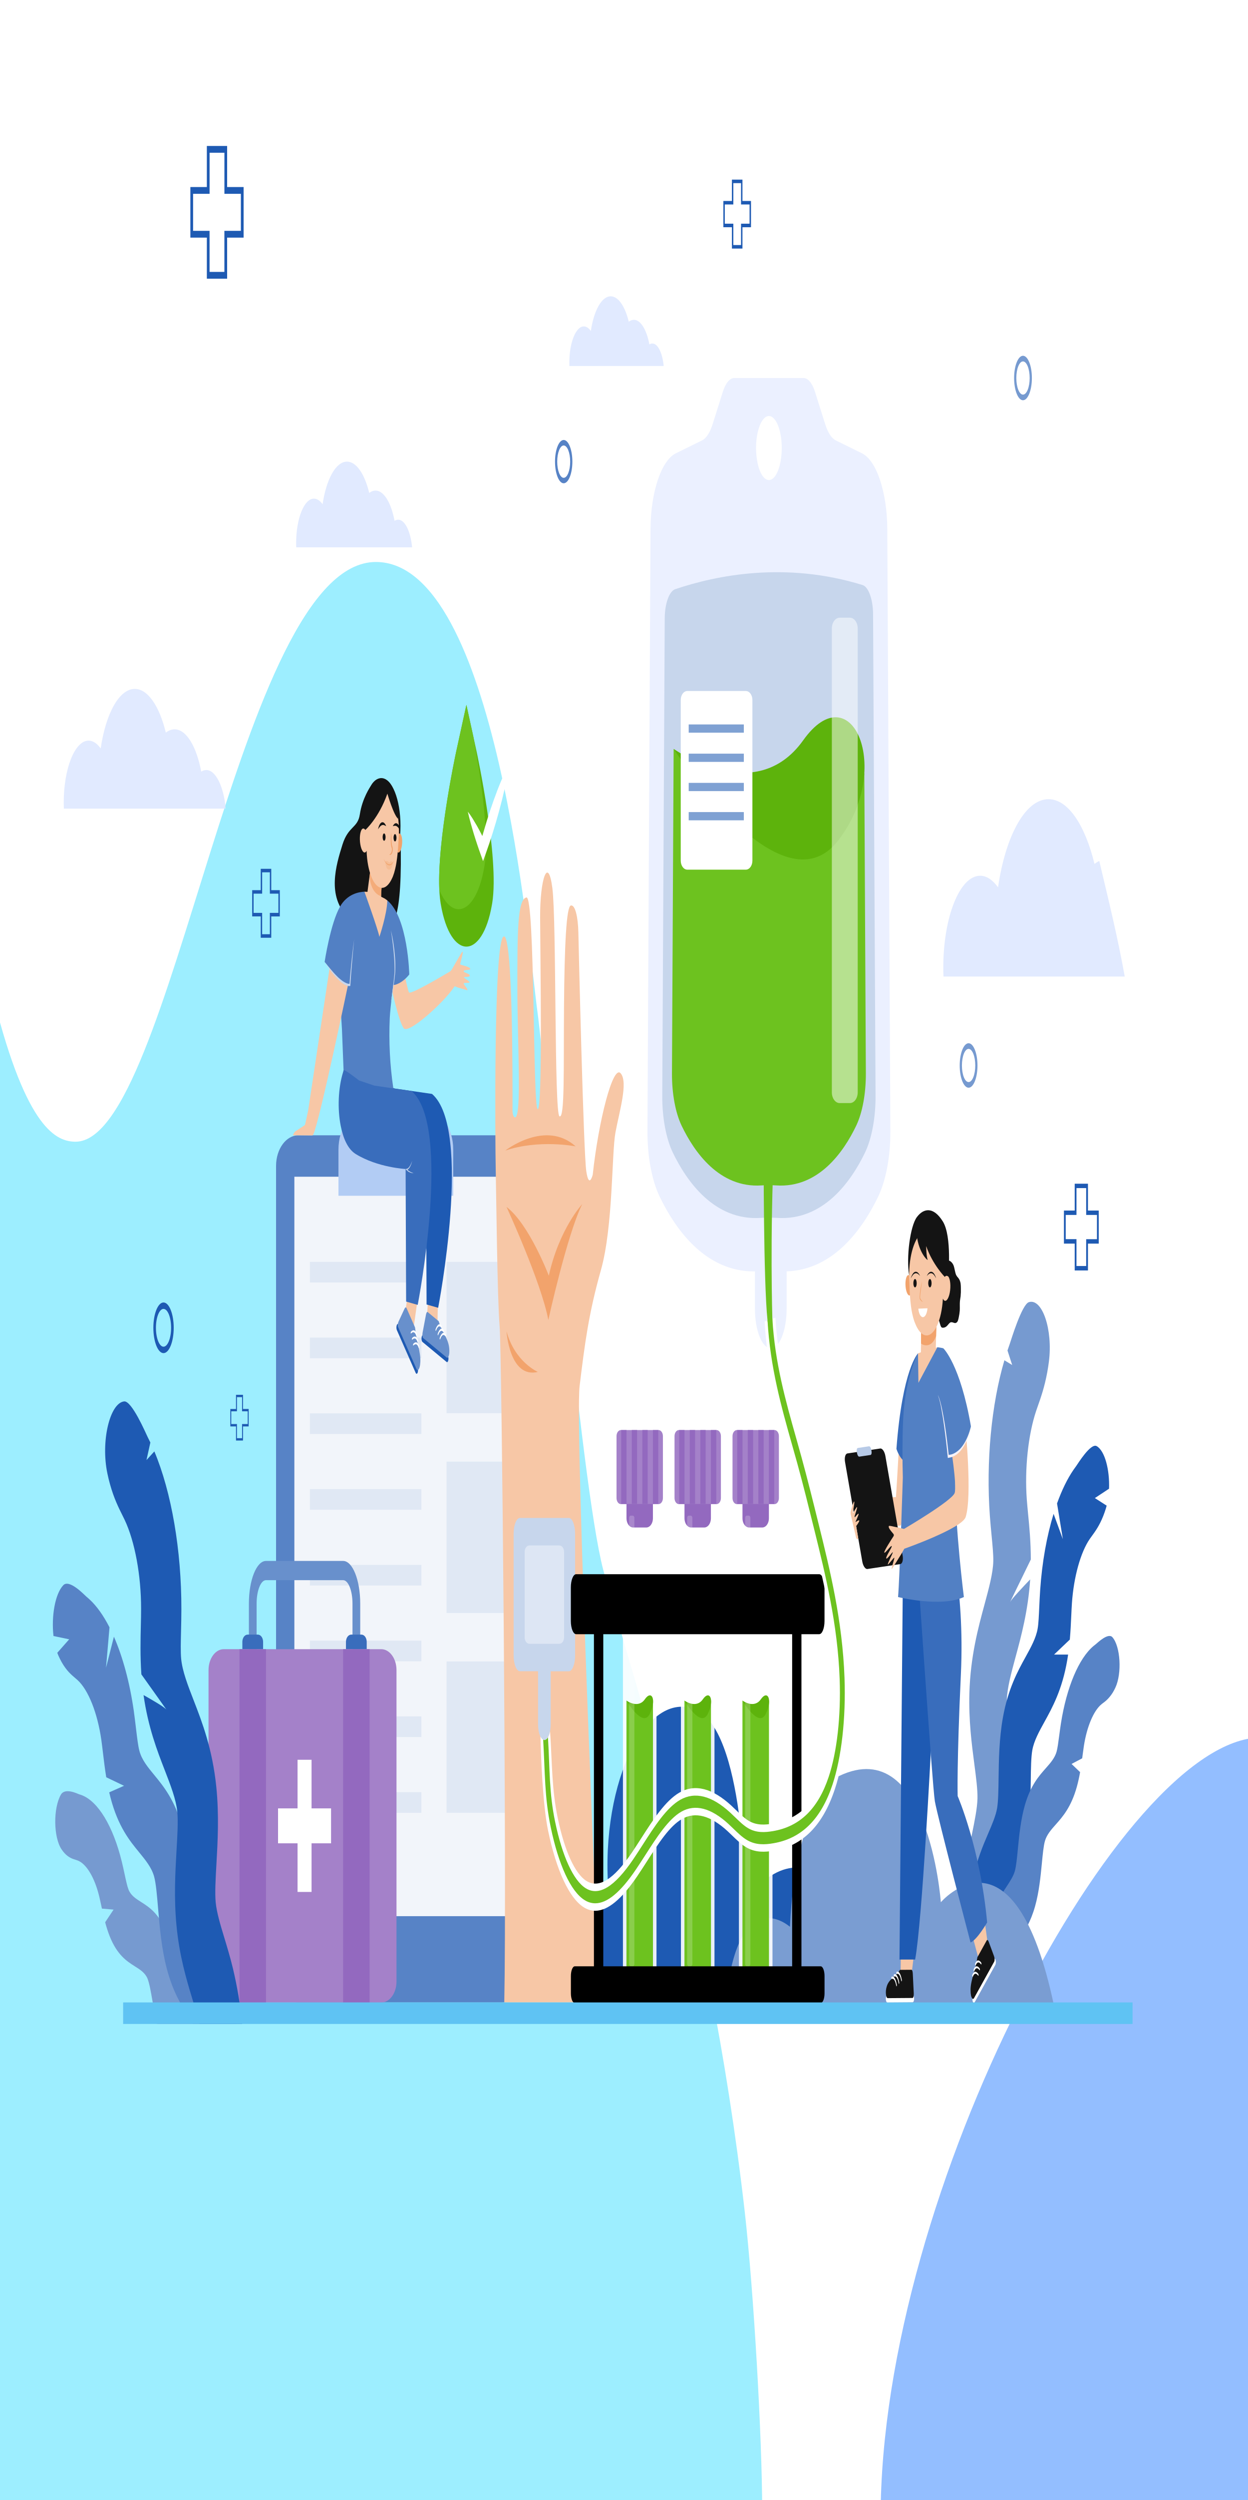 <svg width="411" height="823" viewBox="0 0 411 823" fill="none" xmlns="http://www.w3.org/2000/svg">
<rect x="0" y="0" width="411" height="823" fill="#333333" stroke="none"/>
<g clip-path="url(#clip0)">
<rect width="411" height="823" fill="white"/>
<g clip-path="url(#clip1)">
<path d="M415 572C369.849 572.485 290 720.671 290 829H415V572Z" fill="#93BEFF"/>
<path d="M-2 329.04C8.771 371.818 18.691 375.843 24.899 375.843C56.957 375.843 78.29 185 123.782 185C163.625 185 174.122 311.986 177.002 333.11C179.882 354.234 191.059 487.712 198.658 516.761C206.256 545.81 233.303 623.366 245.244 727.908C248.284 754.718 251 803.177 251 826H-2V329.04Z" fill="#9DEEFF"/>
<path d="M338.84 428.664C336.504 429.397 332.943 441.259 332.523 442.453C332.279 443.123 332.035 443.822 331.791 444.575L333.341 449.358L330.776 447.792C326.48 462.348 324.694 481.225 325.99 499.044C326.158 501.351 326.361 503.469 326.558 505.521C326.871 508.771 327.166 511.843 327.117 513.939C327.032 517.828 325.67 522.855 324.227 528.177C322.167 535.781 319.59 545.246 319.246 557.342C318.982 566.299 320.024 574.258 320.862 580.651C321.435 585.002 321.975 589.139 321.906 592.057C321.833 595.26 320.967 599.494 320.049 603.976C319.427 607.015 318.721 610.459 318.14 614.164C315.809 629.065 315.892 646.071 318.367 660.825L329.77 648.94C328.534 641.175 328.494 633.143 329.653 625.357C330.009 623.087 330.517 620.604 331.057 617.993C332.377 611.544 334.02 603.517 334.244 593.861C334.449 585.129 333.47 577.679 332.609 571.102C332.03 566.687 331.484 562.52 331.569 559.615C331.686 555.702 333.034 550.715 334.469 545.43C336.321 538.596 338.572 530.282 339.267 519.923C337.031 522.266 333.224 526.282 332.702 527.313C332.148 528.398 336.997 518.464 339.479 513.38C339.479 507.69 338.991 502.579 338.576 498.368C338.413 496.651 338.257 495.021 338.149 493.565C337.417 483.508 338.593 472.379 341.215 464.517C341.395 463.978 341.6 463.389 341.82 462.766C342.796 460.012 343.992 456.584 344.866 451.862C345.091 450.655 345.279 449.444 345.432 448.23C346.777 437.704 343.233 427.285 338.84 428.664Z" fill="#769AD0"/>
<path d="M361.163 476.054C359.196 474.943 354.939 481.894 354.461 482.55C354.163 482.959 353.855 483.38 353.531 483.852C351.498 486.815 349.672 490.58 348.11 494.928L350.026 506.679L346.975 498.338C344.734 505.628 343.187 514.236 342.562 523.34C342.428 525.318 342.342 527.172 342.259 528.966C342.13 531.811 342.015 534.496 341.723 536.149C341.198 539.218 339.511 542.271 337.727 545.504C335.176 550.123 332.001 555.88 330.295 565.348C329.033 572.377 328.938 579.533 328.862 585.29C328.811 589.219 328.762 592.934 328.374 595.234C327.937 597.757 326.744 600.532 325.48 603.471C324.623 605.479 323.651 607.721 322.748 610.282C319.124 620.577 317.196 634.326 317.459 648.006L328.03 646.747C327.898 639.933 328.899 632.807 330.715 627.669C331.269 626.1 331.967 624.473 332.709 622.749C334.527 618.522 336.792 613.26 338.105 605.649C339.294 598.768 339.382 592.061 339.46 586.14C339.511 582.164 339.56 578.412 339.97 576.136C340.522 573.07 342.196 570.041 343.968 566.831C346.567 562.125 349.801 556.268 351.473 546.508C351.579 545.894 351.675 545.283 351.761 544.674H347.138L352.323 539.737C352.567 536.936 352.686 534.278 352.794 531.942C352.862 530.443 352.928 529.023 353.013 527.768C353.604 519.136 355.857 511.033 358.888 506.615C359.096 506.314 359.332 505.993 359.581 505.651C360.682 504.139 362.056 502.257 363.313 499.091C363.635 498.281 363.926 497.441 364.194 496.584C364.287 496.276 364.372 495.965 364.455 495.651L360.57 493.16L365.239 490.074C365.471 483.886 363.872 477.604 361.163 476.054Z" fill="#1E5AB3"/>
<path d="M366.344 538.957C364.934 537.354 361.297 540.935 360.894 541.243C360.65 541.434 360.389 541.635 360.113 541.866C355.266 545.936 351.258 555.451 349.394 567.323C349.169 568.762 348.989 570.125 348.815 571.443C348.539 573.532 348.281 575.506 347.963 576.641C347.375 578.743 345.918 580.386 344.373 582.127C342.176 584.617 339.416 587.713 337.539 594.176C336.153 598.966 335.633 604.321 335.218 608.625C334.932 611.564 334.664 614.338 334.222 615.915C333.734 617.645 332.665 619.262 331.537 620.992C330.657 622.285 329.83 623.642 329.058 625.059C325.687 631.398 323.378 640.997 322.712 651.393L330.744 654.546C331.071 649.368 332.27 644.394 333.946 641.235C334.513 640.218 335.117 639.24 335.755 638.306C337.388 635.829 339.416 632.747 340.88 627.532C342.203 622.813 342.689 617.799 343.116 613.374C343.404 610.402 343.675 607.597 344.127 606.044C344.732 603.953 346.179 602.319 347.714 600.592C349.962 598.059 352.764 594.902 354.631 588.208C355.064 586.631 355.422 585.018 355.705 583.379L352.889 580.681L356.394 578.83C356.442 578.465 356.489 578.107 356.535 577.762C356.679 576.658 356.818 575.617 356.96 574.703C357.936 568.438 360.133 563.213 362.703 561.068C362.879 560.92 363.074 560.77 363.284 560.606C364.516 559.752 365.611 558.566 366.501 557.118C366.798 556.627 367.071 556.11 367.321 555.572C369.539 550.849 368.998 541.963 366.344 538.957Z" fill="#5783C6"/>
<path d="M289.32 639.598C289.32 639.598 268.171 594.323 245.387 626.083C245.387 626.083 245.387 568.645 228.576 562.564C211.764 556.482 196.846 589.594 200.651 625.407C200.651 625.407 165.676 608.514 159.159 649.733L289.298 652.437L289.32 639.598Z" fill="#1E5AB3"/>
<path d="M347.119 660.299C333.985 597.921 309.844 626.21 309.844 626.21C309.844 626.21 305.695 568.766 274.913 585.377C274.913 585.377 261.948 594.802 260.149 634.293C260.149 634.293 242.141 618.137 238.719 662.568L347.119 660.299Z" fill="#7A9DD2"/>
<path d="M122.014 258.904C122.014 258.904 119.312 262.727 118.502 268.082C117.808 272.677 114.721 271.871 112.79 278.016C110.645 284.837 107.594 295.038 114.589 301.92C118.934 306.194 125.853 309.484 127.42 306.606C128.987 303.727 132.728 304.899 131.894 274.568C131.894 274.568 121.665 263.928 121.562 263.858C121.46 263.788 122.014 258.904 122.014 258.904Z" fill="#141414"/>
<path d="M131.894 271.83C131.894 280.489 129.077 287.508 125.602 287.508C122.126 287.508 119.309 280.479 119.309 271.83C119.309 263.182 122.126 256.15 125.602 256.15C129.077 256.15 131.894 263.168 131.894 271.83Z" fill="#141414"/>
<path d="M148.762 319.211L148.303 319.746C146.35 320.914 135.199 327.534 134.684 326.688C134.12 325.761 131.598 312.798 131.598 312.798L128.738 324.405C128.738 324.405 131.323 336.612 133.004 338.543C134.647 340.427 146.204 329.964 149.46 325.034L149.789 324.669C150.106 324.837 150.936 325.131 150.936 325.131C154.261 326.069 153.916 326.119 153.943 325.801C153.97 325.483 152.63 324.034 152.708 323.722C152.786 323.411 154.741 323.722 154.646 323.331C154.551 322.939 152.755 322.022 152.789 321.734C152.823 321.446 154.707 321.838 154.7 321.148C154.693 320.459 152.628 320.221 152.703 319.679C152.779 319.137 154.9 319.528 154.856 318.899C154.819 318.37 152.452 317.775 151.7 317.597C151.603 317.577 151.549 317.263 151.605 317.062C152.474 313.862 152.472 313.467 152.315 313.273C152.203 313.132 151.112 315.191 150.048 316.955L148.762 319.211Z" fill="#F7C7A6"/>
<path d="M165.429 373.736H98.268C94.207 373.736 90.914 378.251 90.914 383.821V649.103C90.914 654.673 94.207 659.188 98.268 659.188H165.429C169.491 659.188 172.783 654.673 172.783 649.103V383.821C172.783 378.251 169.491 373.736 165.429 373.736Z" fill="#5783C6"/>
<path d="M166.755 387.375H96.943V630.792H166.755V387.375Z" fill="#F2F5FA"/>
<path d="M121.357 364.887H139.367C141.992 364.887 144.508 366.316 146.364 368.861C148.219 371.406 149.262 374.857 149.262 378.456V393.644H111.463V378.456C111.463 374.857 112.505 371.406 114.361 368.861C116.216 366.316 118.733 364.887 121.357 364.887V364.887Z" fill="#B2CCF4"/>
<path d="M138.772 415.396H102.051V422.191H138.772V415.396Z" fill="#E0E8F4"/>
<path d="M138.772 440.335H102.051V447.129H138.772V440.335Z" fill="#E0E8F4"/>
<path d="M138.772 465.273H102.051V472.068H138.772V465.273Z" fill="#E0E8F4"/>
<path d="M138.772 490.212H102.051V497.006H138.772V490.212Z" fill="#E0E8F4"/>
<path d="M138.772 515.15H102.051V521.945H138.772V515.15Z" fill="#E0E8F4"/>
<path d="M138.772 540.092H102.051V546.886H138.772V540.092Z" fill="#E0E8F4"/>
<path d="M138.772 565.03H102.051V571.825H138.772V565.03Z" fill="#E0E8F4"/>
<path d="M138.772 589.969H102.051V596.763H138.772V589.969Z" fill="#E0E8F4"/>
<path d="M167.89 415.396H147.06V465.216H167.89V415.396Z" fill="#E0E8F4"/>
<path d="M167.89 481.168H147.06V530.988H167.89V481.168Z" fill="#E0E8F4"/>
<path d="M167.89 546.94H147.06V596.76H167.89V546.94Z" fill="#E0E8F4"/>
<path d="M144.237 426.381L144.073 436.205L140.649 432.925L141.105 425.853L144.237 426.381Z" fill="#F7C7A6"/>
<path d="M147.08 448.354L139.131 441.764C138.886 441.563 138.752 440.9 138.835 440.288C138.916 439.675 139.182 439.344 139.428 439.548L147.375 446.142C147.619 446.346 147.754 447.009 147.671 447.621C147.59 448.23 147.324 448.558 147.08 448.354Z" fill="#1E5AB3"/>
<path d="M140.285 432.781L139.17 438.705C139.033 439.434 139.111 440.265 139.336 440.452L147.121 446.908C147.324 447.076 147.566 446.928 147.751 446.426C147.937 445.924 148.085 445.014 147.9 443.494C147.536 440.482 145.367 438.015 144.507 435.03C144.495 434.977 144.47 434.931 144.437 434.899L140.854 431.927C140.651 431.75 140.409 432.121 140.285 432.781Z" fill="#6890CC"/>
<path d="M143.453 438.059C143.409 437.882 143.417 437.689 143.475 437.52C143.741 436.804 144.493 435.144 145.408 436.372C145.437 436.443 145.455 436.522 145.46 436.603C145.466 436.685 145.459 436.766 145.44 436.844V436.844C145.406 437.021 145.337 437.102 145.286 437.031C144.464 435.94 143.822 437.413 143.597 438.035C143.551 438.156 143.49 438.169 143.453 438.059Z" fill="white"/>
<path d="M144.156 439.525C144.112 439.347 144.12 439.153 144.178 438.983C144.444 438.266 145.196 436.606 146.111 437.835C146.14 437.906 146.158 437.985 146.163 438.066C146.169 438.147 146.162 438.229 146.143 438.307V438.307C146.109 438.484 146.04 438.564 145.989 438.497C145.166 437.403 144.525 438.879 144.3 439.501C144.254 439.619 144.193 439.635 144.156 439.525Z" fill="white"/>
<path d="M144.808 440.887C144.765 440.71 144.773 440.517 144.832 440.348C145.096 439.632 145.85 437.972 146.765 439.2C146.794 439.271 146.812 439.35 146.817 439.432C146.823 439.513 146.816 439.595 146.797 439.672V439.672C146.763 439.849 146.697 439.93 146.646 439.86C145.823 438.768 145.181 440.244 144.957 440.864C144.908 440.984 144.844 440.998 144.808 440.887Z" fill="white"/>
<path d="M118.265 357.691C118.265 357.691 116.666 376.434 123.918 380.879C131.169 385.324 140.314 385.782 140.314 385.782L140.483 429.43L144.3 430.521C144.3 430.521 155.686 371.701 142.281 360.117L130.017 358.337L124.989 356.643C124.989 356.643 119.961 352.694 119.885 353.296C119.81 353.899 118.377 358.009 118.265 357.691Z" fill="#1E5AB3"/>
<path d="M126.8 295.862C126.8 295.862 122.331 293.368 120.012 293.562C117.694 293.757 120.845 308.959 120.845 308.959L124.633 309.17C124.633 309.17 126.942 305.334 127.278 305.384C128.555 305.575 127.559 296.417 127.559 296.417L126.8 295.862Z" fill="#F7C7A6"/>
<path d="M122.304 283.853L120.974 293.914C120.974 293.914 122.131 299.878 125.68 297.308C125.68 297.308 125.275 295.223 125.816 290.932C126.37 286.547 122.304 283.853 122.304 283.853Z" fill="#F7C7A6"/>
<path opacity="0.6" d="M122.304 283.853L121.682 288.539C122.053 291.973 123.259 294.312 125.536 295.038C125.542 293.657 125.635 292.278 125.816 290.918C126.37 286.547 122.304 283.853 122.304 283.853Z" fill="#F19A5E"/>
<path d="M130.429 276.486C130.141 278.119 130.334 279.91 130.859 280.486C131.384 281.061 132.04 280.198 132.323 278.565C132.606 276.931 132.418 275.141 131.896 274.568C131.374 273.996 130.705 274.853 130.429 276.486Z" fill="#F2A36C"/>
<path d="M130.124 286.136C130.303 285.405 130.45 284.661 130.564 283.906C130.884 281.826 131.092 279.716 131.186 277.594C131.208 277.172 131.237 276.757 131.271 276.339C131.415 274.572 131.419 272.789 131.286 271.021C130.837 265.07 128.845 260.474 126.417 259.865C123.161 259.045 120.393 265.287 120.315 273.226C119.973 272.724 119.583 272.587 119.241 272.945C118.575 273.635 118.316 275.87 118.66 277.939C119.004 280.007 119.824 281.132 120.488 280.446C120.583 280.339 120.666 280.212 120.732 280.071C120.935 286.845 123.1 292.207 125.765 292.274C127.069 292.307 128.262 291.066 129.182 289.001C129.243 288.88 129.307 288.74 129.375 288.576C129.681 287.797 129.932 286.98 130.124 286.136Z" fill="#F7C7A6"/>
<path d="M128.86 273.976C128.755 274.744 128.696 275.521 128.682 276.302C128.672 276.707 128.677 277.113 128.699 277.517C128.716 277.938 128.772 278.354 128.865 278.755L128.911 278.903L128.953 279.03C128.974 279.086 128.993 279.144 129.009 279.204C129.041 279.326 129.061 279.453 129.067 279.582C129.083 279.862 129.047 280.143 128.962 280.399C128.889 280.623 128.783 280.824 128.651 280.99C128.519 281.156 128.363 281.283 128.194 281.363C128.499 281.513 128.862 281.416 129.133 280.8C129.293 280.409 129.369 279.963 129.353 279.515C129.35 279.391 129.34 279.266 129.324 279.144C129.309 279.03 129.287 278.918 129.26 278.809C129.236 278.71 129.207 278.614 129.172 278.521C129.161 278.488 129.152 278.455 129.143 278.421L129.116 278.337C129.047 278.031 129.001 277.716 128.98 277.397C128.945 277.042 128.936 276.667 128.916 276.292C128.889 275.536 128.877 274.776 128.86 273.976Z" fill="#F2A36C"/>
<path d="M137.883 425.2L136.121 437.788L133.529 431.325L134.464 425.36L137.883 425.2Z" fill="#F7C7A6"/>
<path d="M126.985 275.579C126.985 276.248 126.763 276.781 126.497 276.774C126.231 276.767 126.009 276.222 126.009 275.556C126.009 274.89 126.229 274.357 126.497 274.364C126.766 274.371 126.988 274.913 126.985 275.579Z" fill="#141414"/>
<path d="M130.576 275.8C130.576 276.469 130.354 276.998 130.088 276.992C129.822 276.985 129.6 276.439 129.6 275.777C129.6 275.114 129.819 274.575 130.088 274.582C130.356 274.588 130.578 275.134 130.576 275.8Z" fill="#141414"/>
<g style="mix-blend-mode:multiply" opacity="0.3">
<path d="M126.912 283.585C126.912 283.585 127.571 282.999 128.189 284.01C128.189 284.01 128.858 282.966 129.385 283.96C129.385 283.96 129.141 286.443 128.042 286.276C126.944 286.109 126.912 283.585 126.912 283.585Z" fill="#F2A36C"/>
</g>
<path d="M126.336 282.695C126.454 282.936 126.585 283.165 126.727 283.381C126.855 283.581 126.995 283.766 127.147 283.933C127.403 284.238 127.714 284.445 128.047 284.532C128.367 284.595 128.693 284.505 128.97 284.278C129.295 283.998 129.581 283.643 129.817 283.227C129.704 283.484 129.577 283.728 129.436 283.957C129.306 284.158 129.16 284.34 129.002 284.499C128.857 284.635 128.697 284.737 128.528 284.8C128.368 284.852 128.203 284.864 128.04 284.834C127.686 284.734 127.361 284.493 127.108 284.141C126.792 283.723 126.531 283.234 126.336 282.695Z" fill="#F2A36C"/>
<path d="M127.164 271.978C126.937 271.82 126.698 271.699 126.451 271.62C126.229 271.551 125.998 271.56 125.78 271.646C125.543 271.74 125.324 271.906 125.14 272.132C125.029 272.255 124.924 272.388 124.825 272.53C124.718 272.674 124.62 272.865 124.501 272.999C124.555 272.718 124.623 272.443 124.703 272.175C124.781 271.939 124.876 271.715 124.987 271.506C125.156 271.134 125.415 270.856 125.719 270.719C125.854 270.671 125.995 270.663 126.133 270.696C126.271 270.729 126.402 270.802 126.517 270.91C126.802 271.175 127.026 271.545 127.164 271.978V271.978Z" fill="#141414"/>
<path d="M129.373 271.981C129.525 271.589 129.768 271.277 130.063 271.094C130.191 271.021 130.329 270.988 130.468 270.997C130.606 271.006 130.742 271.058 130.864 271.148C131.163 271.379 131.405 271.729 131.557 272.152C131.655 272.395 131.737 272.651 131.801 272.915C131.867 273.196 131.618 272.915 131.662 273.229C131.55 273.049 131.76 273.404 131.662 273.229C131.564 273.055 131.472 272.868 131.367 272.737C131.197 272.461 130.99 272.234 130.756 272.068C130.551 271.921 130.324 271.843 130.093 271.84C129.849 271.844 129.607 271.891 129.373 271.981V271.981Z" fill="#141414"/>
<path d="M129.519 324.218C129.519 324.218 128.543 331.39 128.355 335.202C128.014 342.895 128.406 350.615 129.519 358.169C130.62 365.724 121.282 361.516 121.099 361.299C120.915 361.081 113.2 353.631 113.2 353.631L112.612 338.804L111.724 324.218L112.136 315.636L129.519 324.218Z" fill="#5280C4"/>
<path d="M114.723 303.369C114.723 303.369 115.919 303.627 115.79 308.808C115.661 313.989 114.689 323.87 114.689 323.87C114.689 323.87 105.263 369.017 103.198 373.405C103.158 373.508 103.101 373.597 103.032 373.664C102.962 373.73 102.882 373.774 102.798 373.79L96.452 373.726C96.452 373.726 96.86 372.722 97.297 372.421L100.257 370.463C100.327 370.404 100.387 370.327 100.434 370.235C100.481 370.144 100.514 370.04 100.531 369.931L101.48 365.617L108.629 318.089C109.361 313.855 111.094 311.435 112.29 307.911C113.149 305.327 114.099 303.111 114.723 303.369Z" fill="#F7C7A6"/>
<path d="M127.559 296.407C127.471 300.912 124.943 308.416 124.943 308.416C124.484 305.906 120.061 293.69 120.012 293.546C118.194 293.616 114.333 294.289 111.975 298.462C108.802 304.069 106.908 316.667 106.908 316.667C106.908 316.667 112.649 323.876 114.077 324.218H130.01C130.01 324.218 132.45 323.762 134.786 320.787C134.781 320.787 134.403 302.127 127.559 296.407Z" fill="#5280C4"/>
<path d="M116.625 309.159C116.459 310.381 116.315 311.62 116.168 312.841C116.022 314.063 115.888 315.325 115.753 316.573C115.619 317.822 115.509 319.077 115.392 320.338C115.275 321.6 115.175 322.869 115.094 324.151L115.216 323.846C115.042 323.883 114.864 323.883 114.689 323.846C114.505 323.809 114.323 323.754 114.145 323.682C113.775 323.53 113.415 323.336 113.069 323.103L112.8 322.926L112.534 322.725C112.358 322.584 112.18 322.46 112.007 322.303L111.48 321.848L110.962 321.349C110.613 321.015 110.274 320.643 109.93 320.292L108.914 319.137L107.909 317.925C107.577 317.497 107.245 317.072 106.908 316.66C107.225 317.155 107.545 317.641 107.865 318.126C108.185 318.611 108.512 319.057 108.841 319.508C109.171 319.96 109.507 320.369 109.842 320.787L110.352 321.376C110.52 321.577 110.691 321.774 110.867 321.945C111.527 322.666 112.239 323.292 112.993 323.813L113.266 323.997L113.544 324.154C113.727 324.258 113.914 324.347 114.103 324.422C114.29 324.493 114.48 324.545 114.672 324.579C114.868 324.624 115.067 324.624 115.263 324.579L115.368 324.549L115.385 324.275C115.539 321.744 115.746 319.224 115.961 316.707L116.285 312.932L116.625 309.159Z" fill="#C7D6EC"/>
<path d="M128.738 306.261C128.962 307.727 129.167 309.196 129.348 310.679C129.529 312.162 129.685 313.658 129.792 315.174C129.851 315.93 129.887 316.694 129.914 317.457C129.941 318.22 129.949 318.986 129.936 319.749C129.914 321.279 129.004 328.472 128.738 329.894C129.116 328.632 130.105 321.379 130.171 319.796C130.236 318.211 130.208 316.622 130.088 315.043C130.029 314.264 129.958 313.49 129.873 312.731C129.787 311.971 129.685 311.221 129.57 310.488C129.357 309.057 129.079 307.645 128.738 306.261V306.261Z" fill="#C7D6EC"/>
<path d="M112.942 353.095C111.401 358.136 111.077 364.947 112.209 370.63C112.99 374.576 114.465 378.255 117.184 379.922C124.432 384.373 133.58 384.825 133.58 384.825L133.749 428.473L137.566 429.564C137.566 429.564 148.952 370.744 135.547 359.16L123.283 357.38L118.255 355.686C118.255 355.686 113.227 351.737 113.151 352.339C113.095 352.598 113.025 352.851 112.942 353.095V353.095Z" fill="#396DBC"/>
<path d="M135.611 385.986C135.416 385.896 135.223 385.816 135.03 385.702C134.837 385.588 134.649 385.461 134.461 385.324C134.366 385.25 134.271 385.17 134.178 385.083C134.279 385.029 134.375 384.961 134.464 384.879C134.661 384.692 134.837 384.467 134.986 384.209C135.151 383.907 135.297 383.587 135.423 383.252C135.556 382.879 135.67 382.494 135.765 382.101L135.57 382.623C135.501 382.783 135.438 382.957 135.364 383.105C135.236 383.402 135.086 383.68 134.915 383.935C134.772 384.159 134.608 384.356 134.427 384.52C134.268 384.665 134.087 384.757 133.898 384.788L133.58 384.815L133.861 385.15C134.037 385.347 134.23 385.515 134.435 385.652C134.624 385.778 134.821 385.882 135.023 385.963C135.217 386.047 135.415 386.109 135.616 386.15C135.813 386.189 136.012 386.208 136.211 386.207C136.002 386.134 135.799 386.073 135.611 385.986Z" fill="#C7D6EC"/>
<path opacity="0.8" d="M74.344 266.204C73.673 258.918 71.059 253.486 67.932 253.486C67.356 253.489 66.788 253.67 66.27 254.014C64.728 245.791 61.389 240.091 57.496 240.091C56.482 240.103 55.489 240.478 54.613 241.179C52.524 232.55 48.726 226.787 44.387 226.787C39.224 226.787 34.829 234.953 33.159 246.383C31.98 244.743 30.623 243.806 29.176 243.806C24.653 243.806 20.985 252.95 20.985 264.223C20.985 264.892 21 265.562 21.024 266.204H74.344Z" fill="#D9E4FF"/>
<path d="M292.21 174.182C292.149 162.002 288.674 151.596 283.88 149.233L275.228 144.966C273.861 144.297 272.636 142.416 271.774 139.684L268.428 129.051C267.51 126.139 266.107 124.439 264.623 124.439H241.824C240.337 124.439 238.936 126.139 238.019 129.051L234.67 139.684C233.811 142.416 232.586 144.29 231.219 144.966L222.564 149.233C217.771 151.596 214.297 162.002 214.234 174.182L213.221 372.237C213.18 380.558 214.637 388.483 217.197 393.828C222.186 404.244 232.107 418.743 248.621 418.539V430.829C248.621 438.015 250.959 443.839 253.842 443.839C256.724 443.839 259.06 438.015 259.06 430.829V418.526C274.835 418.014 284.385 403.98 289.25 393.828C291.807 388.473 293.267 380.558 293.223 372.237L292.21 174.182ZM253.222 136.953C255.558 136.953 257.452 141.673 257.452 147.493C257.452 153.313 255.558 158.036 253.222 158.036C250.886 158.036 248.992 153.317 248.992 147.493C248.992 141.669 250.886 136.953 253.222 136.953Z" fill="#EBF0FF"/>
<path d="M222.349 193.966C220.397 194.635 218.932 198.712 218.913 203.579L218.102 360.66C218.063 367.906 219.345 374.807 221.593 379.46C226.106 388.808 235.222 401.935 250.537 400.924C252.327 400.806 254.117 400.806 255.907 400.924C271.222 401.928 280.338 388.808 284.854 379.46C287.102 374.807 288.381 367.906 288.344 360.66L287.526 202.21C287.502 197.3 286.013 193.173 284.043 192.58C258.723 184.775 235.991 189.351 222.349 193.966Z" fill="#C7D6EC"/>
<path d="M284.639 254.557L253.288 266.224L221.869 246.571L221.847 246.494L221.3 353.33C221.266 359.97 222.43 366.296 224.473 370.563C228.576 379.132 236.862 391.161 250.784 390.234C252.411 390.127 254.038 390.127 255.665 390.234C269.577 391.161 277.876 379.132 281.976 370.563C284.017 366.296 285.181 359.97 285.149 353.33L284.644 254.557H284.639Z" fill="#6DC21F"/>
<path d="M221.869 246.571C221.869 246.571 248.638 265.983 264.508 243.709C280.378 221.435 294.336 253.004 276.038 276.68C257.249 300.989 221.869 246.571 221.869 246.571Z" fill="#5DB30C"/>
<path d="M245.631 227.476H226.345C225.155 227.476 224.19 228.799 224.19 230.431V283.331C224.19 284.963 225.155 286.286 226.345 286.286H245.631C246.822 286.286 247.786 284.963 247.786 283.331V230.431C247.786 228.799 246.822 227.476 245.631 227.476Z" fill="white"/>
<g style="mix-blend-mode:screen" opacity="0.5">
<path d="M279.889 203.344H276.526C275.102 203.344 273.949 204.927 273.949 206.879V359.595C273.949 361.547 275.102 363.13 276.526 363.13H279.889C281.313 363.13 282.467 361.547 282.467 359.595V206.879C282.467 204.927 281.313 203.344 279.889 203.344Z" fill="white"/>
</g>
<g style="mix-blend-mode:multiply">
<path d="M244.963 238.484H226.808V241.195H244.963V238.484Z" fill="#7FA1D3"/>
</g>
<g style="mix-blend-mode:multiply">
<path d="M244.963 248.1H226.808V250.811H244.963V248.1Z" fill="#7FA1D3"/>
</g>
<g style="mix-blend-mode:multiply">
<path d="M244.963 257.716H226.808V260.427H244.963V257.716Z" fill="#7FA1D3"/>
</g>
<g style="mix-blend-mode:multiply">
<path d="M244.963 267.332H226.808V270.043H244.963V267.332Z" fill="#7FA1D3"/>
</g>
<path d="M169.569 367.822C169.117 367.752 168.783 366.734 168.785 365.606C168.824 356.677 168.905 306.96 165.856 308.289C162.508 309.745 163.094 377.301 163.252 384.718C163.411 392.135 163.784 428.165 164.529 436.379C165.273 444.592 166.911 618.646 166.069 659.178H197.478C197.478 659.178 189.18 470.287 190.888 456.246C192.597 442.206 193.864 432.406 197.903 418.091C201.942 403.776 201.41 379.677 202.687 372.789C203.963 365.901 206.939 356.232 204.395 353.32C201.852 350.408 197.115 368.95 195.201 386.699C195.201 386.699 193.981 391.599 193.075 385.508C192.17 379.416 190.569 312.008 190.471 306.974C190.373 301.94 189.407 297.703 187.972 298.098C186.537 298.493 185.9 310.947 185.741 331.347C185.582 351.747 186.017 368.304 184.257 367.494C182.497 366.684 183.295 303.118 181.914 292.391C180.532 281.664 177.821 289.078 177.875 302.06C177.928 315.043 178.724 365.653 177.076 365.111C175.429 364.569 176.227 294.774 173.357 295.437C170.391 296.106 170.381 306.96 170.381 325.506C170.374 342.442 171.922 368.187 169.569 367.822Z" fill="#F7C7A6"/>
<path d="M166.388 378.767C166.388 378.767 179.622 368.435 189.575 377.378C189.585 377.378 177.547 374.991 166.388 378.767Z" fill="#F2A36C"/>
<path d="M166.813 397.313C166.813 397.313 178.285 422.214 180.579 434.534C180.579 434.534 186.744 406.453 191.738 396.379C191.738 396.379 184.14 404.592 180.737 419.955C180.737 419.962 174.306 403.009 166.813 397.313Z" fill="#F2A36C"/>
<path d="M166.813 438.243C166.813 438.243 167.77 453.874 177.123 451.631C177.123 451.621 169.515 448.344 166.813 438.243Z" fill="#F2A36C"/>
<path d="M187.32 499.694H171.233C170.084 499.694 169.151 502.013 169.151 504.878V544.975C169.151 547.837 170.084 550.16 171.233 550.16H177.196V567.638C177.196 570.503 178.126 572.826 179.275 572.826C180.425 572.826 181.357 570.503 181.357 567.638V550.183H187.32C188.47 550.183 189.4 547.86 189.4 544.999V504.902C189.4 502.037 188.47 499.694 187.32 499.694Z" fill="#C7D6EC"/>
<path d="M184.216 508.757H174.335C173.478 508.757 172.783 509.71 172.783 510.886V538.994C172.783 540.17 173.478 541.123 174.335 541.123H184.216C185.073 541.123 185.768 540.17 185.768 538.994V510.886C185.768 509.71 185.073 508.757 184.216 508.757Z" fill="#DDE6F4"/>
<path opacity="0.9" d="M216.201 480.589H205.15V649.565H216.201V480.589Z" fill="white"/>
<path d="M216.86 470.762H204.493C203.69 470.762 203.038 471.655 203.038 472.757V493.157C203.038 494.259 203.69 495.152 204.493 495.152H216.86C217.663 495.152 218.315 494.259 218.315 493.157V472.757C218.315 471.655 217.663 470.762 216.86 470.762Z" fill="#A481C9"/>
<path d="M206.331 470.762H204.576V495.065H206.331V470.762Z" fill="#9369BF"/>
<path d="M209.814 470.762H208.059V495.065H209.814V470.762Z" fill="#9369BF"/>
<path d="M213.294 470.762H211.539V495.065H213.294V470.762Z" fill="#9369BF"/>
<path d="M216.777 470.762H215.022V495.065H216.777V470.762Z" fill="#9369BF"/>
<path d="M206.336 495.065H215.027V499.834C215.027 500.633 214.796 501.399 214.384 501.964C213.972 502.529 213.413 502.847 212.831 502.847H208.515C207.933 502.847 207.374 502.529 206.962 501.964C206.55 501.399 206.319 500.633 206.319 499.834V495.065H206.336Z" fill="#9369BF"/>
<path d="M215.044 649.565H206.309V559.812L210.029 563.233L215.044 559.812V649.565Z" fill="#6DC21F"/>
<path d="M206.309 559.812C206.309 559.812 210.109 562.641 212.362 559.394C214.615 556.147 216.291 559.511 214 564.197C211.639 569.023 206.309 559.812 206.309 559.812Z" fill="#5DB30C"/>
<g style="mix-blend-mode:lighten" opacity="0.2">
<path d="M208.398 498.947H207.717C207.429 498.947 207.195 499.268 207.195 499.664V646.566C207.195 646.962 207.429 647.283 207.717 647.283H208.398C208.687 647.283 208.921 646.962 208.921 646.566V499.664C208.921 499.268 208.687 498.947 208.398 498.947Z" fill="white"/>
</g>
<path opacity="0.9" d="M235.302 480.589H224.251V649.565H235.302V480.589Z" fill="white"/>
<path d="M235.961 470.762H223.594C222.791 470.762 222.139 471.655 222.139 472.757V493.157C222.139 494.259 222.791 495.152 223.594 495.152H235.961C236.765 495.152 237.416 494.259 237.416 493.157V472.757C237.416 471.655 236.765 470.762 235.961 470.762Z" fill="#A481C9"/>
<path d="M225.429 470.762H223.675V495.065H225.429V470.762Z" fill="#9369BF"/>
<path d="M228.912 470.762H227.158V495.065H228.912V470.762Z" fill="#9369BF"/>
<path d="M232.395 470.762H230.64V495.065H232.395V470.762Z" fill="#9369BF"/>
<path d="M235.878 470.762H234.123V495.065H235.878V470.762Z" fill="#9369BF"/>
<path d="M225.432 495.065H234.123V499.834C234.123 500.633 233.892 501.399 233.48 501.964C233.068 502.529 232.509 502.847 231.927 502.847H227.616C227.034 502.847 226.475 502.529 226.063 501.964C225.651 501.399 225.42 500.633 225.42 499.834V495.065H225.432Z" fill="#9369BF"/>
<path d="M234.145 649.565H225.407V559.812L229.13 563.233L234.145 559.812V649.565Z" fill="#6DC21F"/>
<path d="M225.407 559.812C225.407 559.812 229.21 562.641 231.463 559.394C233.716 556.147 235.39 559.511 233.098 564.197C230.743 569.023 225.407 559.812 225.407 559.812Z" fill="#5DB30C"/>
<g style="mix-blend-mode:lighten" opacity="0.2">
<path d="M227.497 498.947H226.816C226.527 498.947 226.294 499.268 226.294 499.664V646.566C226.294 646.962 226.527 647.283 226.816 647.283H227.497C227.785 647.283 228.019 646.962 228.019 646.566V499.664C228.019 499.268 227.785 498.947 227.497 498.947Z" fill="white"/>
</g>
<path opacity="0.9" d="M254.403 480.589H243.352V649.565H254.403V480.589Z" fill="white"/>
<path d="M255.06 470.762H242.693C241.889 470.762 241.238 471.655 241.238 472.757V493.157C241.238 494.259 241.889 495.152 242.693 495.152H255.06C255.863 495.152 256.515 494.259 256.515 493.157V472.757C256.515 471.655 255.863 470.762 255.06 470.762Z" fill="#A481C9"/>
<path d="M244.531 470.762H242.776V495.065H244.531V470.762Z" fill="#9369BF"/>
<path d="M248.014 470.762H246.259V495.065H248.014V470.762Z" fill="#9369BF"/>
<path d="M251.494 470.762H249.739V495.065H251.494V470.762Z" fill="#9369BF"/>
<path d="M254.977 470.762H253.222V495.065H254.977V470.762Z" fill="#9369BF"/>
<path d="M244.531 495.065H253.222V499.834C253.222 500.633 252.991 501.399 252.579 501.964C252.167 502.529 251.608 502.847 251.025 502.847H246.715C246.133 502.847 245.574 502.529 245.162 501.964C244.75 501.399 244.518 500.633 244.518 499.834V495.065H244.531Z" fill="#9369BF"/>
<path d="M253.244 649.565H244.509V559.812L248.228 563.233L253.244 559.812V649.565Z" fill="#6DC21F"/>
<path d="M244.509 559.812C244.509 559.812 248.309 562.641 250.562 559.394C252.814 556.147 254.491 559.511 252.199 564.197C249.839 569.023 244.509 559.812 244.509 559.812Z" fill="#5DB30C"/>
<g style="mix-blend-mode:lighten" opacity="0.2">
<path d="M246.598 498.947H245.917C245.628 498.947 245.395 499.268 245.395 499.664V646.566C245.395 646.962 245.628 647.283 245.917 647.283H246.598C246.886 647.283 247.12 646.962 247.12 646.566V499.664C247.12 499.268 246.886 498.947 246.598 498.947Z" fill="white"/>
</g>
<path d="M269.795 537.967C270.756 537.967 271.535 536.022 271.535 533.615V522.57C271.535 520.171 270.756 518.219 269.795 518.219H189.739C188.777 518.219 187.996 520.164 187.996 522.57V533.615C187.996 536.015 188.777 537.967 189.739 537.967H195.597V647.296H189.295C188.587 647.296 188.011 648.729 188.011 650.499V656.189C188.011 657.956 188.587 659.389 189.295 659.389H270.258C270.969 659.389 271.542 657.956 271.542 656.189V650.499C271.542 648.729 270.969 647.296 270.258 647.296H263.937V537.967H269.795ZM260.876 647.296H198.677V537.967H260.876V647.296Z" fill="black"/>
<path d="M279.101 552.121C278.403 532.608 274.176 515.525 270.444 500.433C268.616 493.07 266.729 485.422 264.715 478.106C264.149 476.054 263.563 473.979 263.007 471.971C259.629 460.015 256.136 447.651 255.353 433.771L251.802 435.016C252.705 451.035 256.439 464.293 260.073 477.118C260.634 479.103 261.215 481.158 261.782 483.166C263.734 490.299 265.611 497.839 267.417 505.146C270.939 519.377 274.93 535.507 275.552 552.914C275.969 564.558 274.734 575.647 272.169 583.342C268.843 593.312 263.078 598.865 254.542 600.321C251.953 600.759 249.195 600.957 246.581 599.407C245.192 598.587 243.842 597.279 242.414 595.89C241.9 595.394 241.37 594.886 240.838 594.39C234.599 588.65 228.878 587.197 223.819 590.073C219.132 592.75 215.081 599.056 211.166 605.161C210.143 606.754 209.086 608.401 208.047 609.934C202.082 618.733 197.195 621.758 193.11 619.185C189.356 616.822 185.922 609.301 183.691 598.554C181.689 588.918 181.875 581.056 181.162 569.937C180.821 571.641 180.115 572.815 179.3 572.815C178.812 572.815 178.348 572.38 177.992 571.657C178.15 578.261 178.709 594.022 180.506 602.664C183.208 615.684 187.481 624.865 192.221 627.853C193.415 628.617 194.716 629.014 196.034 629.015C200.136 629.015 204.701 625.246 209.865 617.635C210.941 616.045 212.018 614.368 213.058 612.748C216.889 606.774 220.511 601.131 224.609 598.798C228.973 596.315 234.014 597.653 239.586 602.784C240.088 603.246 240.603 603.748 241.101 604.23C242.583 605.666 244.113 607.149 245.739 608.116C248.826 609.944 252.041 609.713 254.769 609.247C264.335 607.617 270.922 601.014 274.908 589.065C278.071 579.563 279.601 566.098 279.101 552.121Z" fill="white"/>
<path d="M278.12 552.339C277.441 533.405 273.28 516.583 269.604 501.725C267.783 494.362 265.902 486.764 263.9 479.498C263.339 477.456 262.753 475.388 262.192 473.386C258.745 461.19 255.184 448.582 254.367 434.113L252.768 434.675C253.639 450.105 257.315 463.124 260.871 475.702C261.435 477.711 262.016 479.756 262.58 481.774C264.557 488.96 266.429 496.521 268.242 503.864C271.823 518.326 275.877 534.72 276.521 552.707C276.961 564.99 275.645 576.735 272.911 584.925C269.407 595.438 263.415 601.278 254.606 602.784C251.938 603.24 249.09 603.434 246.347 601.811C244.882 600.95 243.447 599.548 242.051 598.192C241.541 597.7 241.016 597.188 240.491 596.706C234.436 591.134 228.9 589.711 224.033 592.482C219.508 595.056 215.53 601.258 211.683 607.256C210.656 608.856 209.594 610.513 208.545 612.059C202.345 621.206 197.215 624.322 192.863 621.581C188.836 619.044 185.172 611.068 182.81 599.695C180.816 590.099 181.087 582.585 180.467 571.915C180.333 572.177 180.159 572.393 179.956 572.549C179.753 572.705 179.527 572.796 179.295 572.816C179.154 572.814 179.015 572.779 178.883 572.712C179.522 583.65 179.288 591.478 181.377 601.533C183.949 613.917 187.994 622.652 192.468 625.47C193.585 626.185 194.803 626.555 196.036 626.555C199.961 626.555 204.359 622.9 209.367 615.51C210.434 613.94 211.503 612.27 212.54 610.657C216.272 604.836 220.136 598.818 224.395 596.392C228.949 593.801 234.177 595.173 239.932 600.472C240.442 600.94 240.962 601.446 241.465 601.931C242.915 603.337 244.411 604.789 245.976 605.716C248.926 607.464 251.921 607.266 254.716 606.787C263.991 605.204 270.358 598.892 274.164 587.489C277.146 578.485 278.596 565.673 278.12 552.339Z" fill="#6DC21F"/>
<path d="M296.662 644.167L296.579 649.99L300.245 649.545L301.106 642.423L296.662 644.167Z" fill="#F7C7A6"/>
<path d="M319.737 635.367L322.392 645.274L325.26 639.578L324.291 632.539L319.737 635.367Z" fill="#F7C7A6"/>
<path d="M320.993 659.118L327.776 646.871C327.883 646.628 327.949 646.354 327.967 646.071C327.985 645.788 327.956 645.503 327.881 645.238C327.73 644.716 327.437 644.598 327.227 644.98L320.444 657.227C320.337 657.469 320.272 657.742 320.254 658.025C320.235 658.308 320.265 658.592 320.339 658.857V658.857C320.491 659.379 320.784 659.496 320.993 659.118Z" fill="white"/>
<path d="M325.589 639.17L327.369 643.979C327.588 644.572 327.613 645.425 327.422 645.77L320.776 657.769C320.741 657.844 320.692 657.906 320.634 657.949C320.577 657.992 320.512 658.014 320.447 658.014C320.381 658.014 320.317 657.992 320.259 657.949C320.202 657.906 320.153 657.844 320.117 657.769C319.873 657.434 319.629 656.674 319.629 655.091C319.614 651.955 321.384 647.962 321.845 644.471C321.851 644.408 321.869 644.348 321.896 644.297L324.955 638.775C325.118 638.47 325.392 638.634 325.589 639.17Z" fill="#141414"/>
<path d="M323.21 646.576C323.222 646.49 323.22 646.401 323.205 646.316C323.19 646.23 323.161 646.15 323.122 646.081C322.783 645.596 321.865 644.575 321.14 646.436C321.12 646.513 321.112 646.594 321.117 646.676C321.121 646.757 321.138 646.836 321.167 646.908V646.908C321.223 647.052 321.296 647.078 321.335 646.975C321.987 645.301 322.785 646.235 323.066 646.64C323.127 646.744 323.185 646.71 323.21 646.576Z" fill="white"/>
<path d="M322.714 648.501C322.727 648.414 322.725 648.325 322.711 648.239C322.696 648.153 322.668 648.072 322.629 648.002C322.289 647.517 321.369 646.5 320.644 648.357C320.625 648.435 320.618 648.517 320.623 648.599C320.628 648.681 320.645 648.76 320.674 648.832V648.832C320.727 648.973 320.801 649 320.842 648.896C321.494 647.222 322.292 648.16 322.573 648.561C322.631 648.668 322.692 648.635 322.714 648.501Z" fill="white"/>
<path d="M322.27 650.308C322.282 650.221 322.28 650.132 322.265 650.046C322.25 649.96 322.222 649.88 322.182 649.81C321.843 649.324 320.925 648.307 320.2 650.168C320.18 650.245 320.172 650.326 320.177 650.408C320.181 650.489 320.199 650.568 320.227 650.64V650.64C320.281 650.784 320.354 650.807 320.393 650.703C321.045 649.03 321.843 649.967 322.124 650.369C322.175 650.459 322.236 650.426 322.27 650.308Z" fill="white"/>
<path d="M254.364 434.113C254.364 434.113 253.486 406.982 254.979 376.25C256.473 345.518 251.496 378.767 251.496 378.767C251.496 378.767 251.389 421.943 252.766 434.662C254.142 447.38 254.364 434.113 254.364 434.113Z" fill="#6DC21F"/>
<path d="M313.632 415.852C313.781 416.049 313.908 416.274 314.011 416.521C314.389 417.448 314.499 418.917 314.906 419.764C315.104 420.119 315.336 420.434 315.597 420.701C315.987 421.182 316.252 421.823 316.354 422.529C316.416 423.024 316.444 423.526 316.439 424.028C316.472 424.94 316.444 425.855 316.354 426.759C316.29 427.268 316.188 427.743 316.136 428.262C316.034 429.286 316.136 430.374 316.08 431.422C316.019 432.178 315.907 432.926 315.746 433.654C315.682 434.018 315.593 434.372 315.48 434.712C315.378 435.014 315.202 435.258 314.983 435.402C314.764 435.547 314.515 435.582 314.279 435.502C313.852 435.398 313.42 435.13 313 435.334C312.646 435.502 312.334 436.004 312.004 436.339C311.557 436.859 310.981 437.123 310.396 437.075C310.229 437.07 310.069 436.977 309.949 436.817C309.802 436.564 309.689 436.278 309.615 435.97C309.043 434.166 308.57 432.306 308.202 430.404C307.807 428.307 307.694 426.128 307.87 423.975C308.018 422.49 308.339 421.048 308.822 419.704C309.25 418.552 309.739 417.444 310.286 416.39C311.172 414.613 312.634 414.476 313.632 415.852Z" fill="#141414"/>
<path d="M299.083 493.271L300.059 482.858L296.093 475.428C296.093 475.428 295.407 487.839 295.061 492.832L287.05 493.167L285.513 493.893C285.513 493.893 296.196 505.042 296.877 501.622C297.067 500.658 297.641 499.279 298.187 497.632L298.654 497.913L298.912 495.145C299.059 494.531 299.173 493.904 299.254 493.267L299.083 493.271Z" fill="#F7C7A6"/>
<path d="M302.322 445.526C302.322 445.526 297.196 450.546 295.219 476.961C295.219 476.961 296.501 481.285 299.369 481.764C302.236 482.243 301.358 464.808 301.358 464.808L302.322 445.526Z" fill="#376CBB"/>
<path d="M308.36 436.857L308.165 444.505L303.982 446.674H303.242L303.396 437.51L307.833 433.604L308.36 436.857Z" fill="#F7C7A6"/>
<path d="M301.797 449.107C301.609 454.245 302.461 455.202 302.461 455.202L308.78 443.518C306.603 444.03 304.447 444.701 302.322 445.526C302.322 445.526 301.997 449.248 301.797 449.107Z" fill="#F7C7A6"/>
<path d="M312.28 420.219C312.28 420.219 313.569 407.029 310.496 402.089C307.423 397.149 304.167 397.697 301.953 400.656C299.74 403.615 298.407 413.937 299.4 419.834L306.764 414.205L312.28 420.219Z" fill="#141414"/>
<path d="M286.369 486.376C285.637 485.583 285.1 484.766 284.89 483.956L284.646 482.43C284.353 480.519 283.914 479.682 283.631 480.057L283.585 480.151C283.585 480.151 283.77 483.243 283.921 485.774L283.284 485.536L282.948 495.162L285.984 494.158L286.369 486.376Z" fill="#F7C7A6"/>
<path d="M309.625 509.561L306.586 575.791C306.586 575.791 303.706 632.469 301.38 645.074H296.223L297.345 518.407L306.437 504.162L309.625 509.561Z" fill="#1E5AB3"/>
<path d="M308.451 434.859C308.451 434.859 308.36 437.078 308.285 439.846C306.693 444.197 303.711 442.698 303.318 442.276C303.34 440.887 303.318 438.069 303.318 438.069L308.451 434.859Z" fill="#F2A36C"/>
<path d="M312.051 503.154C312.051 503.154 317.816 521.683 316.444 551.174C315.072 580.664 315.382 591.254 315.382 591.254C315.382 591.254 322.814 608.27 325.091 632.847C325.091 632.847 321.828 638.537 319.629 639.464C319.629 639.464 308.707 597.871 307.872 592.958C307.037 588.044 301.846 510.756 301.846 510.756L312.051 503.154Z" fill="#396DBC"/>
<path d="M300.355 422.164C300.618 423.941 300.355 425.802 299.798 426.324C299.242 426.846 298.553 425.832 298.292 424.058C298.031 422.284 298.292 420.42 298.849 419.898C299.405 419.376 300.094 420.39 300.355 422.164Z" fill="#F2A36C"/>
<path d="M300.416 432.419C300.245 431.62 300.109 430.807 300.008 429.986C299.728 427.745 299.565 425.48 299.52 423.208C299.52 422.76 299.488 422.315 299.461 421.869C299.357 419.992 299.398 418.105 299.586 416.24C300.213 410.014 302.451 405.473 305.026 405.218C308.492 404.883 311.257 411.912 311.143 420.34C311.516 419.861 311.931 419.781 312.287 420.216C312.973 421.049 313.188 423.459 312.776 425.595C312.363 427.73 311.462 428.784 310.777 427.937C310.676 427.808 310.589 427.661 310.518 427.499C310.127 434.631 307.699 439.956 304.877 439.598C303.498 439.424 302.266 437.925 301.358 435.582C301.297 435.445 301.231 435.287 301.165 435.103C300.856 434.242 300.606 433.343 300.416 432.419Z" fill="#F7C7A6"/>
<path d="M305.695 422.351C305.678 423.111 305.912 423.757 306.217 423.794C306.522 423.831 306.781 423.252 306.796 422.492C306.81 421.732 306.576 421.086 306.273 421.049C305.971 421.013 305.71 421.595 305.695 422.351Z" fill="#141414"/>
<path d="M300.792 422.351C300.775 423.111 301.009 423.757 301.314 423.794C301.619 423.831 301.878 423.252 301.892 422.492C301.907 421.732 301.675 421.086 301.37 421.049C301.065 421.013 300.814 421.595 300.792 422.351Z" fill="#141414"/>
<path d="M305.231 420.062C305.457 419.754 305.719 419.503 306.007 419.319C306.258 419.161 306.538 419.107 306.81 419.165C306.949 419.196 307.083 419.259 307.206 419.353C307.272 419.399 307.337 419.45 307.399 419.506L307.491 419.604C307.523 419.637 307.555 419.667 307.584 419.704C307.848 420.036 308.084 420.406 308.289 420.808C308.141 420.282 307.927 419.795 307.657 419.369C307.543 419.189 307.409 419.032 307.262 418.904C307.131 418.789 306.984 418.712 306.83 418.676C306.526 418.612 306.216 418.71 305.963 418.951C305.82 419.082 305.688 419.236 305.571 419.409C305.439 419.608 305.325 419.827 305.231 420.062V420.062Z" fill="#141414"/>
<path d="M303.008 420.062C302.914 419.827 302.8 419.608 302.669 419.409C302.551 419.236 302.42 419.082 302.276 418.951C302.023 418.71 301.713 418.612 301.409 418.676C301.255 418.712 301.109 418.789 300.977 418.904C300.829 419.031 300.696 419.188 300.582 419.369C300.311 419.795 300.096 420.282 299.947 420.808C300.152 420.406 300.389 420.036 300.653 419.704L300.748 419.604L300.84 419.506C300.902 419.449 300.967 419.398 301.033 419.353C301.156 419.259 301.29 419.196 301.429 419.165C301.702 419.107 301.981 419.161 302.232 419.319C302.52 419.503 302.783 419.754 303.008 420.062V420.062Z" fill="#141414"/>
<path d="M315.607 466.257C315.475 465.923 315.348 465.521 315.233 465.126C315.119 464.731 315.009 464.313 314.916 463.878C314.823 463.443 314.731 463.004 314.655 462.539C314.579 462.074 314.516 461.608 314.457 461.126C314.48 461.621 314.522 462.114 314.584 462.602C314.611 462.843 314.648 463.078 314.684 463.315C314.721 463.553 314.762 463.784 314.811 464.008C314.898 464.45 315.002 464.886 315.121 465.314C315.216 465.648 315.316 465.983 315.429 466.271C315.328 466.321 315.223 466.353 315.116 466.368C314.969 466.387 314.821 466.369 314.679 466.314C314.606 466.288 314.534 466.254 314.465 466.214C314.392 466.167 314.322 466.113 314.255 466.053C314.108 465.914 313.974 465.753 313.854 465.571C313.958 465.801 314.085 466.009 314.23 466.19C314.356 466.35 314.503 466.475 314.662 466.562C314.807 466.644 314.962 466.683 315.119 466.676C315.278 466.676 315.436 466.627 315.58 466.532L315.69 466.462L315.607 466.257Z" fill="white"/>
<path d="M303.655 421.709C303.501 422.335 303.367 422.987 303.247 423.657C303.127 424.326 303.022 424.996 302.939 425.725C302.903 426.083 302.869 426.448 302.856 426.84C302.856 426.94 302.856 427.041 302.856 427.148C302.856 427.201 302.856 427.258 302.856 427.312C302.865 427.373 302.876 427.433 302.891 427.492C302.898 427.522 302.907 427.551 302.917 427.579L302.939 427.63L302.986 427.723C303.016 427.78 303.048 427.833 303.083 427.884C303.203 428.064 303.34 428.221 303.491 428.349C303.626 428.466 303.77 428.56 303.921 428.63C303.641 428.323 303.386 427.975 303.162 427.593C303.132 427.543 303.108 427.486 303.081 427.432L303.044 427.345L303.027 427.305C303.029 427.297 303.029 427.289 303.027 427.282C303.013 427.144 303.013 427.004 303.027 426.867C303.042 426.532 303.074 426.197 303.113 425.842C303.188 425.153 303.286 424.47 303.379 423.784C303.472 423.098 303.567 422.418 303.655 421.709Z" fill="#F2A36C"/>
<path d="M314.609 488.073C315.36 477.65 315.685 466.465 315.685 466.465C315.726 463.884 315.714 461.605 315.66 459.583C314.611 457.461 313.151 454.446 313.151 454.446L310.652 443.836C309.703 443.615 308.7 443.501 308.7 443.501L302.463 455.195L302.324 445.519C302.293 445.576 302.261 445.633 302.232 445.697C299.547 451.182 297.79 459.111 297.411 467.827C297.145 473.979 297.167 480.546 297.326 486.393C297.326 486.393 296.259 520.311 295.749 525.733C295.749 525.733 309.883 529.238 317.43 525.733C317.428 525.74 314.54 502.853 314.609 488.073Z" fill="#5280C4"/>
<path d="M296.481 514.886L285.669 516.509C284.986 516.613 284.229 515.505 283.978 514.072L278.291 481.272C278.047 479.826 278.388 478.567 279.072 478.464L289.884 476.84C290.567 476.737 291.324 477.845 291.576 479.277L297.262 512.078C297.514 513.523 297.165 514.782 296.481 514.886Z" fill="#141414"/>
<path d="M286.682 478.966L283.001 479.518C282.706 479.565 282.379 479.093 282.269 478.467L282.166 477.878C282.059 477.252 282.208 476.71 282.503 476.663L286.184 476.111C286.479 476.067 286.806 476.539 286.916 477.165L287.019 477.751C287.124 478.377 286.977 478.922 286.682 478.966Z" fill="#B7CAE7"/>
<path d="M282.657 506.505L282.613 506.555C282.34 506.853 282.02 506.592 281.881 505.949L280.187 498.616C280.098 498.246 280.098 497.847 280.187 497.478C280.473 496.41 281.09 494.215 281.302 494.295C281.581 494.402 280.731 498.05 280.846 498.124C280.961 498.198 282.164 495.781 282.267 496.163C282.369 496.544 281.29 499.342 281.349 499.563C281.407 499.784 282.618 498.014 282.75 498.331C282.882 498.649 281.717 500.902 281.735 501.063L282.657 506.505Z" fill="#F7C7A6"/>
<path d="M292.378 514.969C292.378 514.457 294.106 511.234 294.009 511.007C293.911 510.779 291.998 513.637 291.859 512.978C291.719 512.319 293.858 509.363 293.662 508.961C293.467 508.56 291.305 511.716 291.222 511.063C291.148 510.514 293.53 506.829 294.29 505.668C294.338 505.575 294.362 505.463 294.359 505.348C294.357 505.234 294.327 505.124 294.275 505.035C292.676 503.154 292.596 502.776 292.72 502.385C292.806 502.107 294.402 502.616 295.893 502.877L297.719 503.312C298.231 503.011 313.554 493.99 314.391 491.484C315.228 488.977 312.961 475.16 312.961 475.16L317.938 469.835C317.938 469.835 320.217 492.431 318.023 499.392C316.839 503.148 297.807 509.842 297.807 509.842C297.506 510.417 296.689 511.793 296.689 511.793C293.364 517.065 293.738 516.66 293.643 516.392C293.548 516.124 294.661 512.985 294.512 512.794C294.363 512.603 292.366 515.481 292.378 514.969Z" fill="#F7C7A6"/>
<path d="M310.652 443.836C310.652 443.836 316.227 449.097 319.756 469.554C319.756 469.554 318.026 479.103 312.287 479.428L310.652 443.836Z" fill="#5280C4"/>
<path d="M319.756 469.571C319.415 471.023 318.933 472.405 318.323 473.681C317.818 474.771 317.203 475.757 316.495 476.61C315.875 477.317 315.182 477.894 314.438 478.32C314.088 478.504 313.73 478.656 313.366 478.775C313.005 478.865 312.634 478.909 312.28 478.979L312.468 479.337C312.285 477.527 312.077 475.746 311.858 473.982C311.638 472.218 311.401 470.441 311.126 468.717C310.85 466.994 310.545 465.287 310.193 463.643C309.842 462 309.434 460.393 308.861 459.188C309.377 460.678 309.769 462.241 310.03 463.851C310.342 465.518 310.617 467.225 310.855 468.972C311.099 470.715 311.328 472.459 311.536 474.23C311.743 476 311.936 477.781 312.109 479.565L312.146 479.957L312.297 479.923C312.671 479.839 313.044 479.779 313.415 479.672C313.791 479.536 314.159 479.365 314.518 479.16C314.895 478.943 315.255 478.678 315.595 478.367C315.962 478.041 316.307 477.672 316.627 477.262C317.34 476.304 317.953 475.216 318.45 474.029C319.031 472.631 319.47 471.131 319.756 469.571V469.571Z" fill="#F5F2F9"/>
<path d="M281.654 501.146C281.654 501.146 282.874 500.219 282.984 500.564C283.094 500.909 281.647 502.85 281.654 502.76C281.661 502.669 281.654 501.146 281.654 501.146Z" fill="#F7C7A6"/>
<path d="M311.88 418.399L311.741 418.359L311.648 415.497L311.135 412.853C311.135 412.853 309.124 405.734 309.053 405.56C308.983 405.386 307.447 403.09 307.345 402.969C307.242 402.849 305.102 403.735 305.102 403.735C305.102 403.735 301.324 401.707 301.963 406.969C302.603 412.23 305.361 414.968 305.502 414.734C305.056 413.556 305.014 410.205 305.014 410.205C307.14 416.32 311.133 420.343 311.133 420.343C311.133 420.343 311.55 419.547 312.278 420.219L311.88 418.399Z" fill="#141414"/>
<path d="M302.432 430.806C302.578 432.429 303.21 433.634 303.957 433.604C304.704 433.574 305.319 432.312 305.444 430.675L302.432 430.806Z" fill="white"/>
<path d="M118.631 544.684H116.085V527.879C116.085 523.641 114.701 520.181 113.003 520.181H87.592C85.884 520.181 84.51 523.628 84.51 527.879V544.684H81.964V527.879C81.964 520.144 84.488 513.852 87.592 513.852H113.003C116.107 513.852 118.631 520.144 118.631 527.879V544.684Z" fill="#6890CC"/>
<path d="M81.566 538.104H84.905C85.367 538.104 85.811 538.356 86.137 538.804C86.464 539.252 86.648 539.86 86.648 540.494V542.9H79.814V540.494C79.814 540.179 79.859 539.867 79.947 539.576C80.035 539.285 80.165 539.021 80.328 538.799C80.49 538.577 80.684 538.401 80.896 538.282C81.109 538.163 81.336 538.102 81.566 538.104V538.104Z" fill="#396DBC"/>
<path d="M115.687 538.104H119.026C119.488 538.104 119.932 538.356 120.259 538.804C120.585 539.252 120.769 539.86 120.769 540.494V542.9H113.935V540.494C113.935 540.179 113.98 539.867 114.069 539.576C114.157 539.285 114.286 539.021 114.449 538.799C114.612 538.577 114.805 538.401 115.018 538.282C115.23 538.163 115.458 538.102 115.687 538.104V538.104Z" fill="#396DBC"/>
<path d="M125.548 542.9H73.702C70.925 542.9 68.674 545.987 68.674 549.795V652.323C68.674 656.131 70.925 659.218 73.702 659.218H125.548C128.325 659.218 130.576 656.131 130.576 652.323V549.795C130.576 545.987 128.325 542.9 125.548 542.9Z" fill="#A481C9"/>
<path d="M87.602 542.9H78.874V659.218H87.602V542.9Z" fill="#9369BF"/>
<path d="M121.723 542.9H112.995V659.218H121.723V542.9Z" fill="#9369BF"/>
<path d="M109.027 595.311H102.603V579.305H97.992V595.311H91.568V606.808H97.992V622.816H102.603V606.808H109.027V595.311Z" fill="white"/>
<path d="M120.308 273.226C120.308 273.226 124.72 269.344 127.576 261.267C127.576 261.267 129.692 268.52 131.14 269.558C131.14 269.558 131.271 258.001 126.502 256.414C121.733 254.828 119.251 264.082 120.308 273.226Z" fill="#141414"/>
<path d="M156.997 247.602L153.597 232.038L150.199 247.602C150.199 247.602 142.682 282.41 145.098 297.274L145.171 297.716C148.344 316.255 158.864 316.255 162.029 297.716C162.056 297.569 162.081 297.422 162.105 297.274C164.516 282.424 156.997 247.602 156.997 247.602Z" fill="#5DB30C"/>
<path d="M153.597 232.038L150.199 247.602C150.199 247.602 143.941 276.59 144.681 292.95C149.008 303.46 156.831 300.949 159.486 285.406L159.559 284.967C161.295 274.311 157.914 253.382 155.867 242.4L153.597 232.038Z" fill="#6DC21F"/>
<path d="M166.391 254.024C165.927 255.005 165.483 256.033 165.046 257.057C164.177 259.129 163.352 261.287 162.557 263.507C161.761 265.726 161.007 268.022 160.277 270.368C159.789 271.961 159.309 273.581 158.837 275.228L158.498 274.528C158.254 274.08 158.031 273.645 157.797 273.189C157.563 272.734 157.324 272.326 157.087 271.894C156.599 271.051 156.111 270.221 155.622 269.427C155.132 268.642 154.611 267.894 154.063 267.185C154.356 268.524 154.683 269.762 155.017 270.987C155.352 272.212 155.703 273.397 156.057 274.568C156.238 275.144 156.416 275.726 156.601 276.295C156.787 276.864 156.97 277.433 157.158 277.992L157.726 279.666L158.307 281.299L159.083 283.478L159.972 281.005C160.77 278.789 161.529 276.506 162.264 274.167C162.998 271.827 163.699 269.434 164.37 266.974C165.041 264.514 165.673 261.984 166.264 259.37C166.559 258.061 166.845 256.739 167.111 255.377C167.377 254.014 167.638 252.635 167.843 251.18C167.328 252.07 166.855 253.02 166.391 254.024Z" fill="white"/>
<path opacity="0.8" d="M135.718 180.183C135.23 174.968 133.368 171.079 131.13 171.079C130.718 171.081 130.312 171.21 129.941 171.457C128.836 165.57 126.439 161.49 123.659 161.49C122.934 161.499 122.223 161.768 121.596 162.27C120.1 156.095 117.381 151.965 114.274 151.965C110.579 151.965 107.44 157.812 106.239 165.992C105.395 164.82 104.423 164.148 103.389 164.148C100.15 164.148 97.531 170.691 97.531 178.764C97.531 179.243 97.531 179.715 97.558 180.183H135.718Z" fill="#D9E4FF"/>
<path opacity="0.8" d="M218.569 120.479C218.178 116.239 216.655 113.076 214.837 113.076C214.499 113.076 214.165 113.181 213.861 113.384C212.962 108.598 211.012 105.281 208.752 105.281C208.162 105.287 207.583 105.505 207.073 105.913C205.853 100.893 203.656 97.546 201.12 97.546C198.115 97.546 195.555 102.299 194.586 108.952C193.9 107.999 193.122 107.453 192.267 107.453C189.634 107.453 187.498 112.775 187.498 119.341C187.498 119.73 187.498 120.115 187.52 120.493L218.569 120.479Z" fill="#D9E4FF"/>
<path d="M48.585 651.356C49.178 652.788 49.676 655.63 50.2 658.636C50.63 661.076 51.089 663.693 51.701 666.277H67.254C66.832 665.607 66.402 665.002 65.958 664.436C65.034 663.299 64.055 662.248 63.029 661.29C61.699 659.998 60.444 658.78 59.8 657.176C59.214 655.717 58.723 652.906 58.201 649.934C57.44 645.582 56.493 640.157 54.662 635.736C52.194 629.771 49.048 627.776 46.537 626.177C44.772 625.055 43.105 623.998 42.327 622.046C41.907 620.992 41.485 619.034 41.035 616.946C40.755 615.634 40.462 614.268 40.115 612.862C37.255 601.178 32.305 592.981 26.874 590.936C26.567 590.822 26.279 590.732 26.001 590.645C25.554 590.508 21.441 588.416 20.07 590.762C17.49 595.177 17.583 604.819 20.275 608.796C20.576 609.248 20.902 609.668 21.251 610.051C22.601 611.52 23.884 611.918 24.912 612.24C25.156 612.313 25.364 612.38 25.561 612.454C28.427 613.532 31.143 618.033 32.654 624.198C32.874 625.095 33.096 626.133 33.333 627.231C33.406 627.566 33.484 627.934 33.562 628.299L37.406 628.633L34.631 632.797C35.047 634.381 35.547 635.922 36.127 637.406C38.605 643.614 41.802 645.646 44.37 647.276C46.134 648.377 47.786 649.425 48.585 651.356Z" fill="#769AD0"/>
<path d="M50.764 617.789C51.367 620.008 51.702 623.954 52.055 628.131C52.58 634.353 53.176 641.405 54.948 648.126C56.9 655.56 59.695 660.072 61.935 663.693C62.482 664.58 63.012 665.433 63.498 666.277H77.954C76.468 658.391 74.271 651.343 71.53 645.86C70.47 643.804 69.333 641.826 68.123 639.933C66.563 637.416 65.094 635.036 64.445 632.569C63.851 630.323 63.522 626.421 63.173 622.287C62.66 616.236 62.026 608.705 60.163 601.871C57.65 592.646 53.861 588.044 50.818 584.349C48.69 581.762 46.669 579.329 45.892 576.316C45.468 574.7 45.136 571.918 44.787 568.973C44.565 567.116 44.335 565.194 44.055 563.163C42.712 553.828 40.43 545.447 37.516 538.787L34.914 549.025L36.059 535.707C34.082 531.838 31.871 528.709 29.498 526.527C29.12 526.192 28.766 525.857 28.417 525.579C27.863 525.111 22.84 519.742 20.851 521.834C18.102 524.716 16.885 532.119 17.614 538.569L22.784 539.653L18.862 544.095C18.971 544.393 19.084 544.681 19.208 544.962C19.549 545.738 19.922 546.487 20.326 547.204C21.893 549.966 23.484 551.314 24.763 552.399C25.054 552.643 25.327 552.874 25.569 553.098C29.105 556.355 32.093 563.876 33.364 572.725C33.55 574.014 33.725 575.483 33.911 577.036C34.199 579.456 34.526 582.21 34.992 585.069L40.85 587.874L35.969 590.029C36.107 590.631 36.254 591.233 36.41 591.833C38.912 601.372 42.771 606.058 45.871 609.827C47.955 612.384 49.952 614.807 50.764 617.789Z" fill="#5783C6"/>
<path d="M46.388 534.901C46.276 539.54 46.144 545.183 46.559 551.194C49.566 555.411 55.438 563.658 54.767 562.771C54.14 561.938 49.81 559.424 47.274 558.012C48.785 568.642 51.789 576.38 54.259 582.746C56.168 587.666 57.972 592.312 58.387 596.392C58.694 599.424 58.431 604.09 58.142 609.023C57.723 616.387 57.249 624.707 58.12 633.845C59.082 643.949 61.42 651.671 63.3 657.876C64.066 660.403 64.789 662.789 65.335 665.025C65.435 665.437 65.531 665.855 65.623 666.277H79.75C79.141 660.011 78.109 653.836 76.668 647.832C75.777 644.18 74.774 640.87 73.888 637.948C72.582 633.637 71.349 629.58 71.029 626.21C70.739 623.158 71 618.545 71.274 613.666C71.681 606.513 72.186 597.6 71.237 588.269C69.953 575.647 66.531 566.848 63.783 559.752C61.857 554.799 60.041 550.116 59.658 546.029C59.451 543.834 59.534 540.45 59.619 536.869C59.675 534.61 59.731 532.273 59.734 529.756C59.77 510.31 56.466 491.186 50.833 477.798L48.238 480.649L49.519 474.869C49.195 474.2 48.885 473.57 48.582 472.968C48.05 471.9 43.396 461.019 40.87 461.334C36.122 461.92 33.154 474.585 35.368 485.071C35.612 486.276 35.912 487.47 36.239 488.645C37.516 493.231 39.049 496.297 40.279 498.757C40.555 499.312 40.818 499.838 41.048 500.323C44.411 507.412 46.486 518.634 46.466 529.609C46.468 531.226 46.434 533.01 46.388 534.901Z" fill="#1E5AB3"/>
<path d="M372.986 659.188H40.552V666.28H372.986V659.188Z" fill="#5FC3F3"/>
<path opacity="0.8" d="M362.022 283.424C361.476 283.685 360.95 284.013 360.448 284.405C357.353 271.63 351.729 263.085 345.303 263.085C337.659 263.085 331.147 275.177 328.682 292.107C326.937 289.68 324.925 288.291 322.785 288.291C316.083 288.291 310.652 301.83 310.652 318.528C310.652 319.518 310.672 320.497 310.711 321.463H370.406C368.048 308.286 364.983 295.932 362.022 283.424Z" fill="#D9E4FF"/>
<path d="M74.8 91.746H68.12V78.224H62.694V61.572H68.12V48.05H74.8V61.572H80.226V78.227H74.8V91.746ZM69.016 89.51H73.897V75.991H79.323V63.805H73.905V50.283H69.023V63.805H63.59V75.991H69.016V89.51Z" fill="#1E5AB3"/>
<path d="M358.295 418.228H353.929V409.392H350.382V398.507H353.929V389.671H358.295V398.507H361.841V409.392H358.295V418.228ZM354.514 416.765H357.709V407.933H361.256V399.953H357.709V391.117H354.514V399.953H350.97V407.919H354.514V416.765Z" fill="#1E5AB3"/>
<path d="M89.335 308.704H85.867V301.676H83.05V293.037H85.867V286.008H89.335V293.037H92.151V301.686H89.335V308.704ZM86.333 307.543H88.869V300.514H91.685V294.188H88.869V287.16H86.333V294.188H83.516V300.514H86.333V307.543Z" fill="#1E5AB3"/>
<path d="M80.024 474.213H77.722V469.571H75.855V463.834H77.722V459.162H80.024V463.821H81.893V469.571H80.024V474.213ZM78.032 473.443H79.716V468.788H81.583V464.59H79.716V459.931H78.032V464.59H76.162V468.788H78.032V473.443Z" fill="#1E5AB3"/>
<path d="M244.509 81.828H241.04V74.8H238.224V66.161H241.04V59.132H244.509V66.161H247.325V74.806H244.509V81.828ZM241.507 80.667H244.045V73.638H246.852V67.312H244.045V60.284H241.507V67.312H238.69V73.638H241.507V80.667Z" fill="#1E5AB3"/>
<path d="M318.982 358.069C317.364 358.069 316.053 354.786 316.053 350.749C316.053 346.713 317.371 343.429 318.982 343.429C320.593 343.429 321.911 346.713 321.911 350.749C321.911 354.786 320.603 358.069 318.982 358.069ZM318.982 345.287C317.762 345.287 316.786 347.737 316.786 350.749C316.786 353.762 317.762 356.212 318.982 356.212C320.203 356.212 321.179 353.762 321.179 350.749C321.179 347.737 320.193 345.287 318.982 345.287V345.287Z" fill="#769AD0"/>
<path d="M336.9 131.759C335.279 131.759 333.971 128.475 333.971 124.439C333.971 120.402 335.289 117.119 336.9 117.119C338.51 117.119 339.828 120.402 339.828 124.439C339.828 128.475 338.52 131.759 336.9 131.759ZM336.9 118.977C335.679 118.977 334.703 121.427 334.703 124.439C334.703 127.451 335.679 129.905 336.9 129.905C338.12 129.905 339.096 127.451 339.096 124.439C339.096 121.427 338.108 118.977 336.9 118.977Z" fill="#769AD0"/>
<path d="M185.638 159.09C184.062 159.09 182.78 155.894 182.78 151.965C182.78 148.035 184.062 144.839 185.638 144.839C187.215 144.839 188.499 148.035 188.499 151.965C188.499 155.894 187.215 159.09 185.638 159.09ZM185.638 146.646C184.462 146.646 183.505 149.033 183.505 151.965C183.505 154.897 184.462 157.296 185.638 157.296C186.815 157.296 187.774 154.913 187.774 151.978C187.774 149.043 186.81 146.646 185.638 146.646Z" fill="#5783C6"/>
<path d="M53.849 445.442C52.007 445.442 50.505 441.7 50.505 437.105C50.505 432.51 52.007 428.768 53.849 428.768C55.692 428.768 57.208 432.506 57.208 437.105C57.208 441.704 55.694 445.442 53.849 445.442ZM53.849 430.883C52.473 430.883 51.355 433.674 51.355 437.105C51.355 440.536 52.473 443.327 53.849 443.327C55.226 443.327 56.346 440.536 56.346 437.105C56.346 433.674 55.228 430.883 53.849 430.883Z" fill="#1E5AB3"/>
<path d="M292.2 659.188L300.574 659.128C300.836 659.128 301.043 658.602 301.043 657.956C301.043 657.31 300.831 656.788 300.572 656.792L292.198 656.852C291.939 656.852 291.729 657.377 291.729 658.023C291.729 658.676 291.942 659.188 292.2 659.188Z" fill="white"/>
<path d="M300.606 649.693L300.923 656.189C300.962 656.989 300.782 657.719 300.548 657.719L292.339 657.779C292.127 657.779 291.915 657.444 291.802 656.828C291.657 655.853 291.736 654.84 292.029 653.93C292.762 651.363 295.124 650.7 296.315 648.538C296.324 648.518 296.336 648.501 296.35 648.489C296.365 648.476 296.381 648.469 296.398 648.468L300.177 648.441C300.389 648.437 300.572 648.97 300.606 649.693Z" fill="#141414"/>
<path d="M296.938 652.236C297.003 652.075 297.02 651.885 296.984 651.707C296.821 650.817 296.315 648.655 295.29 649.107C295.232 649.134 295.193 649.331 295.202 649.532C295.202 649.726 295.266 649.867 295.322 649.83C296.242 649.431 296.672 651.339 296.804 652.086C296.83 652.25 296.887 652.317 296.938 652.236Z" fill="white"/>
<path d="M296.086 653.08C296.151 652.917 296.168 652.726 296.132 652.547C295.969 651.66 295.463 649.495 294.438 649.95C294.38 649.977 294.341 650.171 294.351 650.375C294.351 650.573 294.414 650.71 294.473 650.677C295.39 650.278 295.82 652.186 295.952 652.929C295.978 653.093 296.037 653.153 296.086 653.08Z" fill="white"/>
<path d="M295.295 653.866C295.327 653.786 295.348 653.697 295.356 653.606C295.363 653.515 295.357 653.422 295.339 653.334C295.178 652.447 294.673 650.282 293.648 650.737C293.589 650.76 293.548 650.958 293.56 651.159C293.56 651.356 293.623 651.493 293.679 651.456C294.597 651.061 295.029 652.969 295.158 653.712C295.178 653.88 295.244 653.94 295.295 653.866Z" fill="white"/>
<path d="M136.887 451.935L130.7 437.878C130.605 437.624 130.553 437.344 130.548 437.058C130.542 436.772 130.584 436.489 130.669 436.228V436.228C130.844 435.753 131.14 435.719 131.332 436.154L137.52 450.212C137.615 450.466 137.667 450.746 137.672 451.032C137.678 451.317 137.636 451.601 137.551 451.862V451.862C137.376 452.337 137.08 452.371 136.887 451.935Z" fill="#1E5AB3"/>
<path d="M133.219 430.826L131.235 435.097C130.991 435.626 130.927 436.466 131.101 436.861L137.163 450.647C137.189 450.73 137.228 450.804 137.279 450.862C137.329 450.919 137.389 450.959 137.453 450.978C137.518 450.998 137.584 450.995 137.648 450.971C137.711 450.947 137.769 450.903 137.817 450.841C138.076 450.56 138.352 449.887 138.432 448.314C138.586 445.201 137.01 440.74 136.709 437.142C136.706 437.076 136.692 437.012 136.668 436.954L133.876 430.595C133.719 430.26 133.441 430.347 133.219 430.826Z" fill="#6890CC"/>
<path d="M135.252 438.852C135.243 438.768 135.249 438.682 135.267 438.601C135.286 438.52 135.317 438.446 135.36 438.384C135.721 437.995 136.678 437.242 137.312 439.291C137.329 439.369 137.333 439.45 137.324 439.53C137.316 439.611 137.295 439.687 137.263 439.756V439.756C137.202 439.883 137.129 439.89 137.093 439.776C136.519 437.945 135.687 438.635 135.384 438.969C135.328 439.043 135.269 438.993 135.252 438.852Z" fill="white"/>
<path d="M135.655 440.904C135.646 440.819 135.651 440.733 135.67 440.652C135.689 440.571 135.721 440.496 135.765 440.435C136.124 440.047 137.083 439.291 137.717 441.342C137.733 441.42 137.737 441.501 137.728 441.58C137.72 441.66 137.7 441.736 137.669 441.804V441.804C137.608 441.935 137.534 441.938 137.498 441.824C136.927 439.993 136.092 440.686 135.789 441.018C135.731 441.091 135.672 441.041 135.655 440.904Z" fill="white"/>
<path d="M136.043 442.812C136.034 442.727 136.039 442.641 136.057 442.56C136.076 442.479 136.108 442.405 136.15 442.343C136.512 441.955 137.468 441.198 138.103 443.25C138.119 443.327 138.123 443.409 138.115 443.488C138.107 443.568 138.086 443.644 138.054 443.712V443.712C137.996 443.842 137.92 443.846 137.886 443.732C137.312 441.901 136.48 442.594 136.177 442.925C136.106 442.999 136.043 442.949 136.043 442.812Z" fill="white"/>
</g>
</g>
<defs>
<clipPath id="clip0">
<rect width="411" height="823" fill="white"/>
</clipPath>
<clipPath id="clip1">
<rect width="422" height="853" fill="white" transform="translate(-6 46)"/>
</clipPath>
</defs>
</svg>
